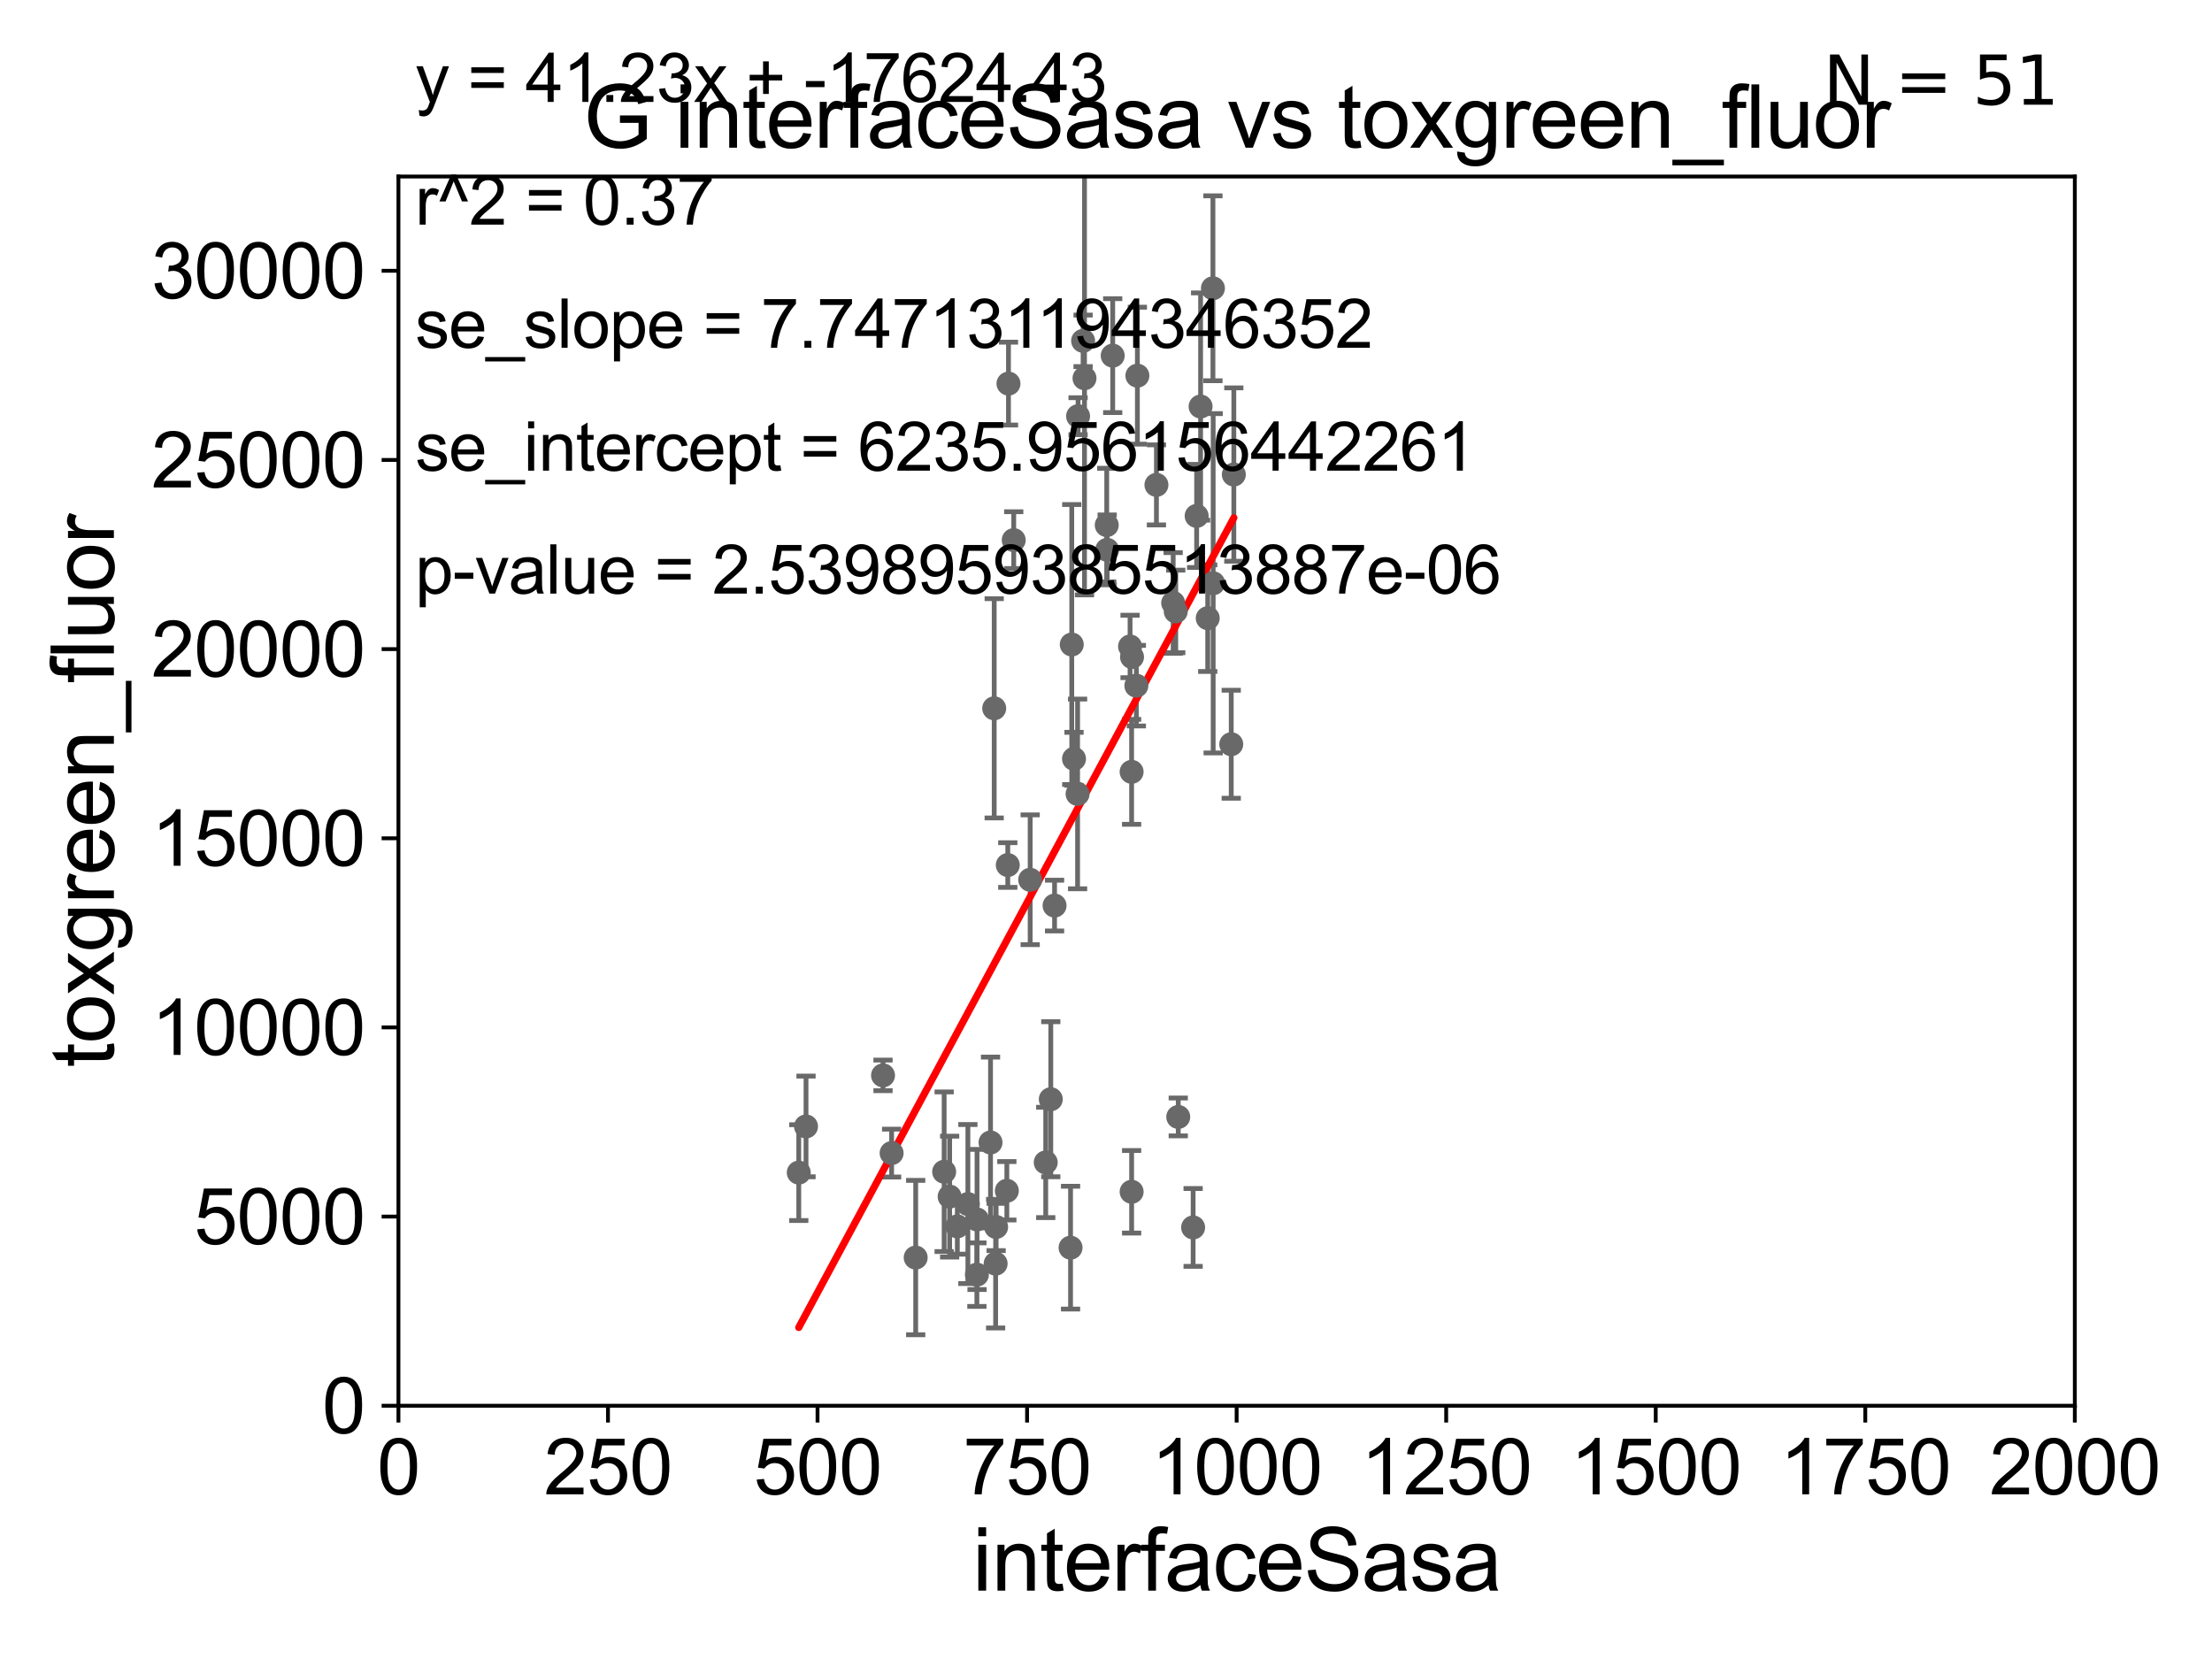 <?xml version="1.0" encoding="utf-8" standalone="no"?>
<!DOCTYPE svg PUBLIC "-//W3C//DTD SVG 1.1//EN"
  "http://www.w3.org/Graphics/SVG/1.1/DTD/svg11.dtd">
<svg xmlns:xlink="http://www.w3.org/1999/xlink" width="460.8pt" height="345.6pt" viewBox="0 0 460.8 345.6" xmlns="http://www.w3.org/2000/svg" version="1.1">
 <defs>
  <style type="text/css">*{stroke-linejoin: round; stroke-linecap: butt}</style>
 </defs>
 <g id="figure_1">
  <g id="patch_1">
   <path d="M 0 345.6 
L 460.8 345.6 
L 460.8 0 
L 0 0 
z
" style="fill: #ffffff"/>
  </g>
  <g id="axes_1">
   <g id="patch_2">
    <path d="M 83 292.84 
L 432.225 292.84 
L 432.225 36.775 
L 83 36.775 
z
" style="fill: #ffffff"/>
   </g>
   <g id="PathCollection_1">
    <defs>
     <path id="m497b48b3e2" d="M 0 1.118 
C 0.297 1.118 0.581 1 0.791 0.791 
C 1 0.581 1.118 0.297 1.118 0 
C 1.118 -0.297 1 -0.581 0.791 -0.791 
C 0.581 -1 0.297 -1.118 0 -1.118 
C -0.297 -1.118 -0.581 -1 -0.791 -0.791 
C -1 -0.581 -1.118 -0.297 -1.118 0 
C -1.118 0.297 -1 0.581 -0.791 0.791 
C -0.581 1 -0.297 1.118 0 1.118 
z
" style="stroke: #696969"/>
    </defs>
    <g clip-path="url(#p1e7e3986e7)">
     <use xlink:href="#m497b48b3e2" x="252.725" y="121.509" style="fill: #696969; stroke: #696969"/>
     <use xlink:href="#m497b48b3e2" x="235.735" y="160.788" style="fill: #696969; stroke: #696969"/>
     <use xlink:href="#m497b48b3e2" x="235.739" y="248.27" style="fill: #696969; stroke: #696969"/>
     <use xlink:href="#m497b48b3e2" x="245.451" y="232.681" style="fill: #696969; stroke: #696969"/>
     <use xlink:href="#m497b48b3e2" x="248.55" y="255.698" style="fill: #696969; stroke: #696969"/>
     <use xlink:href="#m497b48b3e2" x="166.398" y="244.277" style="fill: #696969; stroke: #696969"/>
     <use xlink:href="#m497b48b3e2" x="223.017" y="259.913" style="fill: #696969; stroke: #696969"/>
     <use xlink:href="#m497b48b3e2" x="209.744" y="248.062" style="fill: #696969; stroke: #696969"/>
     <use xlink:href="#m497b48b3e2" x="230.645" y="114.543" style="fill: #696969; stroke: #696969"/>
     <use xlink:href="#m497b48b3e2" x="207.41" y="263.244" style="fill: #696969; stroke: #696969"/>
     <use xlink:href="#m497b48b3e2" x="207.511" y="255.603" style="fill: #696969; stroke: #696969"/>
     <use xlink:href="#m497b48b3e2" x="210.085" y="79.913" style="fill: #696969; stroke: #696969"/>
     <use xlink:href="#m497b48b3e2" x="209.94" y="180.204" style="fill: #696969; stroke: #696969"/>
     <use xlink:href="#m497b48b3e2" x="244.393" y="125.604" style="fill: #696969; stroke: #696969"/>
     <use xlink:href="#m497b48b3e2" x="217.845" y="242.157" style="fill: #696969; stroke: #696969"/>
     <use xlink:href="#m497b48b3e2" x="203.504" y="265.53" style="fill: #696969; stroke: #696969"/>
     <use xlink:href="#m497b48b3e2" x="196.685" y="244.096" style="fill: #696969; stroke: #696969"/>
     <use xlink:href="#m497b48b3e2" x="206.346" y="238" style="fill: #696969; stroke: #696969"/>
     <use xlink:href="#m497b48b3e2" x="183.95" y="224.022" style="fill: #696969; stroke: #696969"/>
     <use xlink:href="#m497b48b3e2" x="203.535" y="254.037" style="fill: #696969; stroke: #696969"/>
     <use xlink:href="#m497b48b3e2" x="185.74" y="240.209" style="fill: #696969; stroke: #696969"/>
     <use xlink:href="#m497b48b3e2" x="197.827" y="249.277" style="fill: #696969; stroke: #696969"/>
     <use xlink:href="#m497b48b3e2" x="201.628" y="250.824" style="fill: #696969; stroke: #696969"/>
     <use xlink:href="#m497b48b3e2" x="199.43" y="255.473" style="fill: #696969; stroke: #696969"/>
     <use xlink:href="#m497b48b3e2" x="190.755" y="261.975" style="fill: #696969; stroke: #696969"/>
     <use xlink:href="#m497b48b3e2" x="207.111" y="147.554" style="fill: #696969; stroke: #696969"/>
     <use xlink:href="#m497b48b3e2" x="218.899" y="228.989" style="fill: #696969; stroke: #696969"/>
     <use xlink:href="#m497b48b3e2" x="257.029" y="98.854" style="fill: #696969; stroke: #696969"/>
     <use xlink:href="#m497b48b3e2" x="252.676" y="60.054" style="fill: #696969; stroke: #696969"/>
     <use xlink:href="#m497b48b3e2" x="249.283" y="107.477" style="fill: #696969; stroke: #696969"/>
     <use xlink:href="#m497b48b3e2" x="256.49" y="155.039" style="fill: #696969; stroke: #696969"/>
     <use xlink:href="#m497b48b3e2" x="235.411" y="134.669" style="fill: #696969; stroke: #696969"/>
     <use xlink:href="#m497b48b3e2" x="214.605" y="183.272" style="fill: #696969; stroke: #696969"/>
     <use xlink:href="#m497b48b3e2" x="240.907" y="101.009" style="fill: #696969; stroke: #696969"/>
     <use xlink:href="#m497b48b3e2" x="223.268" y="134.265" style="fill: #696969; stroke: #696969"/>
     <use xlink:href="#m497b48b3e2" x="219.685" y="188.648" style="fill: #696969; stroke: #696969"/>
     <use xlink:href="#m497b48b3e2" x="250.106" y="84.686" style="fill: #696969; stroke: #696969"/>
     <use xlink:href="#m497b48b3e2" x="236.724" y="142.84" style="fill: #696969; stroke: #696969"/>
     <use xlink:href="#m497b48b3e2" x="230.555" y="109.389" style="fill: #696969; stroke: #696969"/>
     <use xlink:href="#m497b48b3e2" x="235.821" y="136.865" style="fill: #696969; stroke: #696969"/>
     <use xlink:href="#m497b48b3e2" x="225.63" y="71.003" style="fill: #696969; stroke: #696969"/>
     <use xlink:href="#m497b48b3e2" x="244.929" y="127.368" style="fill: #696969; stroke: #696969"/>
     <use xlink:href="#m497b48b3e2" x="251.592" y="128.779" style="fill: #696969; stroke: #696969"/>
     <use xlink:href="#m497b48b3e2" x="211.178" y="112.516" style="fill: #696969; stroke: #696969"/>
     <use xlink:href="#m497b48b3e2" x="231.796" y="74.086" style="fill: #696969; stroke: #696969"/>
     <use xlink:href="#m497b48b3e2" x="225.922" y="78.794" style="fill: #696969; stroke: #696969"/>
     <use xlink:href="#m497b48b3e2" x="224.583" y="86.698" style="fill: #696969; stroke: #696969"/>
     <use xlink:href="#m497b48b3e2" x="224.48" y="165.387" style="fill: #696969; stroke: #696969"/>
     <use xlink:href="#m497b48b3e2" x="223.738" y="158.076" style="fill: #696969; stroke: #696969"/>
     <use xlink:href="#m497b48b3e2" x="236.938" y="78.259" style="fill: #696969; stroke: #696969"/>
     <use xlink:href="#m497b48b3e2" x="167.909" y="234.659" style="fill: #696969; stroke: #696969"/>
    </g>
   </g>
   <g id="matplotlib.axis_1">
    <g id="xtick_1">
     <g id="line2d_1">
      <defs>
       <path id="m1361638fb4" d="M 0 0 
L 0 3.5 
" style="stroke: #000000; stroke-width: 0.8"/>
      </defs>
      <g>
       <use xlink:href="#m1361638fb4" x="83" y="292.84" style="stroke: #000000; stroke-width: 0.8"/>
      </g>
     </g>
     <g id="text_1">
      <!-- 0 -->
      <g transform="translate(78.551 311.293)scale(0.16 -0.16)">
       <defs>
        <path id="ArialMT-30" d="M 266 2259 
Q 266 3072 433 3567 
Q 600 4063 929 4331 
Q 1259 4600 1759 4600 
Q 2128 4600 2406 4451 
Q 2684 4303 2865 4023 
Q 3047 3744 3150 3342 
Q 3253 2941 3253 2259 
Q 3253 1453 3087 958 
Q 2922 463 2592 192 
Q 2263 -78 1759 -78 
Q 1097 -78 719 397 
Q 266 969 266 2259 
z
M 844 2259 
Q 844 1131 1108 757 
Q 1372 384 1759 384 
Q 2147 384 2411 759 
Q 2675 1134 2675 2259 
Q 2675 3391 2411 3762 
Q 2147 4134 1753 4134 
Q 1366 4134 1134 3806 
Q 844 3388 844 2259 
z
" transform="scale(0.016)"/>
       </defs>
       <use xlink:href="#ArialMT-30"/>
      </g>
     </g>
    </g>
    <g id="xtick_2">
     <g id="line2d_2">
      <g>
       <use xlink:href="#m1361638fb4" x="126.653" y="292.84" style="stroke: #000000; stroke-width: 0.8"/>
      </g>
     </g>
     <g id="text_2">
      <!-- 250 -->
      <g transform="translate(113.307 311.293)scale(0.16 -0.16)">
       <defs>
        <path id="ArialMT-32" d="M 3222 541 
L 3222 0 
L 194 0 
Q 188 203 259 391 
Q 375 700 629 1000 
Q 884 1300 1366 1694 
Q 2113 2306 2375 2664 
Q 2638 3022 2638 3341 
Q 2638 3675 2398 3904 
Q 2159 4134 1775 4134 
Q 1369 4134 1125 3890 
Q 881 3647 878 3216 
L 300 3275 
Q 359 3922 746 4261 
Q 1134 4600 1788 4600 
Q 2447 4600 2831 4234 
Q 3216 3869 3216 3328 
Q 3216 3053 3103 2787 
Q 2991 2522 2730 2228 
Q 2469 1934 1863 1422 
Q 1356 997 1212 845 
Q 1069 694 975 541 
L 3222 541 
z
" transform="scale(0.016)"/>
        <path id="ArialMT-35" d="M 266 1200 
L 856 1250 
Q 922 819 1161 601 
Q 1400 384 1738 384 
Q 2144 384 2425 690 
Q 2706 997 2706 1503 
Q 2706 1984 2436 2262 
Q 2166 2541 1728 2541 
Q 1456 2541 1237 2417 
Q 1019 2294 894 2097 
L 366 2166 
L 809 4519 
L 3088 4519 
L 3088 3981 
L 1259 3981 
L 1013 2750 
Q 1425 3038 1878 3038 
Q 2478 3038 2890 2622 
Q 3303 2206 3303 1553 
Q 3303 931 2941 478 
Q 2500 -78 1738 -78 
Q 1113 -78 717 272 
Q 322 622 266 1200 
z
" transform="scale(0.016)"/>
       </defs>
       <use xlink:href="#ArialMT-32"/>
       <use xlink:href="#ArialMT-35" x="55.615"/>
       <use xlink:href="#ArialMT-30" x="111.23"/>
      </g>
     </g>
    </g>
    <g id="xtick_3">
     <g id="line2d_3">
      <g>
       <use xlink:href="#m1361638fb4" x="170.306" y="292.84" style="stroke: #000000; stroke-width: 0.8"/>
      </g>
     </g>
     <g id="text_3">
      <!-- 500 -->
      <g transform="translate(156.96 311.293)scale(0.16 -0.16)">
       <use xlink:href="#ArialMT-35"/>
       <use xlink:href="#ArialMT-30" x="55.615"/>
       <use xlink:href="#ArialMT-30" x="111.23"/>
      </g>
     </g>
    </g>
    <g id="xtick_4">
     <g id="line2d_4">
      <g>
       <use xlink:href="#m1361638fb4" x="213.959" y="292.84" style="stroke: #000000; stroke-width: 0.8"/>
      </g>
     </g>
     <g id="text_4">
      <!-- 750 -->
      <g transform="translate(200.613 311.293)scale(0.16 -0.16)">
       <defs>
        <path id="ArialMT-37" d="M 303 3981 
L 303 4522 
L 3269 4522 
L 3269 4084 
Q 2831 3619 2401 2847 
Q 1972 2075 1738 1259 
Q 1569 684 1522 0 
L 944 0 
Q 953 541 1156 1306 
Q 1359 2072 1739 2783 
Q 2119 3494 2547 3981 
L 303 3981 
z
" transform="scale(0.016)"/>
       </defs>
       <use xlink:href="#ArialMT-37"/>
       <use xlink:href="#ArialMT-35" x="55.615"/>
       <use xlink:href="#ArialMT-30" x="111.23"/>
      </g>
     </g>
    </g>
    <g id="xtick_5">
     <g id="line2d_5">
      <g>
       <use xlink:href="#m1361638fb4" x="257.613" y="292.84" style="stroke: #000000; stroke-width: 0.8"/>
      </g>
     </g>
     <g id="text_5">
      <!-- 1000 -->
      <g transform="translate(239.817 311.293)scale(0.16 -0.16)">
       <defs>
        <path id="ArialMT-31" d="M 2384 0 
L 1822 0 
L 1822 3584 
Q 1619 3391 1289 3197 
Q 959 3003 697 2906 
L 697 3450 
Q 1169 3672 1522 3987 
Q 1875 4303 2022 4600 
L 2384 4600 
L 2384 0 
z
" transform="scale(0.016)"/>
       </defs>
       <use xlink:href="#ArialMT-31"/>
       <use xlink:href="#ArialMT-30" x="55.615"/>
       <use xlink:href="#ArialMT-30" x="111.23"/>
       <use xlink:href="#ArialMT-30" x="166.846"/>
      </g>
     </g>
    </g>
    <g id="xtick_6">
     <g id="line2d_6">
      <g>
       <use xlink:href="#m1361638fb4" x="301.266" y="292.84" style="stroke: #000000; stroke-width: 0.8"/>
      </g>
     </g>
     <g id="text_6">
      <!-- 1250 -->
      <g transform="translate(283.471 311.293)scale(0.16 -0.16)">
       <use xlink:href="#ArialMT-31"/>
       <use xlink:href="#ArialMT-32" x="55.615"/>
       <use xlink:href="#ArialMT-35" x="111.23"/>
       <use xlink:href="#ArialMT-30" x="166.846"/>
      </g>
     </g>
    </g>
    <g id="xtick_7">
     <g id="line2d_7">
      <g>
       <use xlink:href="#m1361638fb4" x="344.919" y="292.84" style="stroke: #000000; stroke-width: 0.8"/>
      </g>
     </g>
     <g id="text_7">
      <!-- 1500 -->
      <g transform="translate(327.124 311.293)scale(0.16 -0.16)">
       <use xlink:href="#ArialMT-31"/>
       <use xlink:href="#ArialMT-35" x="55.615"/>
       <use xlink:href="#ArialMT-30" x="111.23"/>
       <use xlink:href="#ArialMT-30" x="166.846"/>
      </g>
     </g>
    </g>
    <g id="xtick_8">
     <g id="line2d_8">
      <g>
       <use xlink:href="#m1361638fb4" x="388.572" y="292.84" style="stroke: #000000; stroke-width: 0.8"/>
      </g>
     </g>
     <g id="text_8">
      <!-- 1750 -->
      <g transform="translate(370.777 311.293)scale(0.16 -0.16)">
       <use xlink:href="#ArialMT-31"/>
       <use xlink:href="#ArialMT-37" x="55.615"/>
       <use xlink:href="#ArialMT-35" x="111.23"/>
       <use xlink:href="#ArialMT-30" x="166.846"/>
      </g>
     </g>
    </g>
    <g id="xtick_9">
     <g id="line2d_9">
      <g>
       <use xlink:href="#m1361638fb4" x="432.225" y="292.84" style="stroke: #000000; stroke-width: 0.8"/>
      </g>
     </g>
     <g id="text_9">
      <!-- 2000 -->
      <g transform="translate(414.43 311.293)scale(0.16 -0.16)">
       <use xlink:href="#ArialMT-32"/>
       <use xlink:href="#ArialMT-30" x="55.615"/>
       <use xlink:href="#ArialMT-30" x="111.23"/>
       <use xlink:href="#ArialMT-30" x="166.846"/>
      </g>
     </g>
    </g>
    <g id="text_10">
     <!-- interfaceSasa -->
     <g transform="translate(202.583 331.357)scale(0.18 -0.18)">
      <defs>
       <path id="ArialMT-69" d="M 425 3934 
L 425 4581 
L 988 4581 
L 988 3934 
L 425 3934 
z
M 425 0 
L 425 3319 
L 988 3319 
L 988 0 
L 425 0 
z
" transform="scale(0.016)"/>
       <path id="ArialMT-6e" d="M 422 0 
L 422 3319 
L 928 3319 
L 928 2847 
Q 1294 3394 1984 3394 
Q 2284 3394 2536 3286 
Q 2788 3178 2913 3003 
Q 3038 2828 3088 2588 
Q 3119 2431 3119 2041 
L 3119 0 
L 2556 0 
L 2556 2019 
Q 2556 2363 2490 2533 
Q 2425 2703 2258 2804 
Q 2091 2906 1866 2906 
Q 1506 2906 1245 2678 
Q 984 2450 984 1813 
L 984 0 
L 422 0 
z
" transform="scale(0.016)"/>
       <path id="ArialMT-74" d="M 1650 503 
L 1731 6 
Q 1494 -44 1306 -44 
Q 1000 -44 831 53 
Q 663 150 594 308 
Q 525 466 525 972 
L 525 2881 
L 113 2881 
L 113 3319 
L 525 3319 
L 525 4141 
L 1084 4478 
L 1084 3319 
L 1650 3319 
L 1650 2881 
L 1084 2881 
L 1084 941 
Q 1084 700 1114 631 
Q 1144 563 1211 522 
Q 1278 481 1403 481 
Q 1497 481 1650 503 
z
" transform="scale(0.016)"/>
       <path id="ArialMT-65" d="M 2694 1069 
L 3275 997 
Q 3138 488 2766 206 
Q 2394 -75 1816 -75 
Q 1088 -75 661 373 
Q 234 822 234 1631 
Q 234 2469 665 2931 
Q 1097 3394 1784 3394 
Q 2450 3394 2872 2941 
Q 3294 2488 3294 1666 
Q 3294 1616 3291 1516 
L 816 1516 
Q 847 969 1125 678 
Q 1403 388 1819 388 
Q 2128 388 2347 550 
Q 2566 713 2694 1069 
z
M 847 1978 
L 2700 1978 
Q 2663 2397 2488 2606 
Q 2219 2931 1791 2931 
Q 1403 2931 1139 2672 
Q 875 2413 847 1978 
z
" transform="scale(0.016)"/>
       <path id="ArialMT-72" d="M 416 0 
L 416 3319 
L 922 3319 
L 922 2816 
Q 1116 3169 1280 3281 
Q 1444 3394 1641 3394 
Q 1925 3394 2219 3213 
L 2025 2691 
Q 1819 2813 1613 2813 
Q 1428 2813 1281 2702 
Q 1134 2591 1072 2394 
Q 978 2094 978 1738 
L 978 0 
L 416 0 
z
" transform="scale(0.016)"/>
       <path id="ArialMT-66" d="M 556 0 
L 556 2881 
L 59 2881 
L 59 3319 
L 556 3319 
L 556 3672 
Q 556 4006 616 4169 
Q 697 4388 901 4523 
Q 1106 4659 1475 4659 
Q 1713 4659 2000 4603 
L 1916 4113 
Q 1741 4144 1584 4144 
Q 1328 4144 1222 4034 
Q 1116 3925 1116 3625 
L 1116 3319 
L 1763 3319 
L 1763 2881 
L 1116 2881 
L 1116 0 
L 556 0 
z
" transform="scale(0.016)"/>
       <path id="ArialMT-61" d="M 2588 409 
Q 2275 144 1986 34 
Q 1697 -75 1366 -75 
Q 819 -75 525 192 
Q 231 459 231 875 
Q 231 1119 342 1320 
Q 453 1522 633 1644 
Q 813 1766 1038 1828 
Q 1203 1872 1538 1913 
Q 2219 1994 2541 2106 
Q 2544 2222 2544 2253 
Q 2544 2597 2384 2738 
Q 2169 2928 1744 2928 
Q 1347 2928 1158 2789 
Q 969 2650 878 2297 
L 328 2372 
Q 403 2725 575 2942 
Q 747 3159 1072 3276 
Q 1397 3394 1825 3394 
Q 2250 3394 2515 3294 
Q 2781 3194 2906 3042 
Q 3031 2891 3081 2659 
Q 3109 2516 3109 2141 
L 3109 1391 
Q 3109 606 3145 398 
Q 3181 191 3288 0 
L 2700 0 
Q 2613 175 2588 409 
z
M 2541 1666 
Q 2234 1541 1622 1453 
Q 1275 1403 1131 1340 
Q 988 1278 909 1158 
Q 831 1038 831 891 
Q 831 666 1001 516 
Q 1172 366 1500 366 
Q 1825 366 2078 508 
Q 2331 650 2450 897 
Q 2541 1088 2541 1459 
L 2541 1666 
z
" transform="scale(0.016)"/>
       <path id="ArialMT-63" d="M 2588 1216 
L 3141 1144 
Q 3050 572 2676 248 
Q 2303 -75 1759 -75 
Q 1078 -75 664 370 
Q 250 816 250 1647 
Q 250 2184 428 2587 
Q 606 2991 970 3192 
Q 1334 3394 1763 3394 
Q 2303 3394 2647 3120 
Q 2991 2847 3088 2344 
L 2541 2259 
Q 2463 2594 2264 2762 
Q 2066 2931 1784 2931 
Q 1359 2931 1093 2626 
Q 828 2322 828 1663 
Q 828 994 1084 691 
Q 1341 388 1753 388 
Q 2084 388 2306 591 
Q 2528 794 2588 1216 
z
" transform="scale(0.016)"/>
       <path id="ArialMT-53" d="M 288 1472 
L 859 1522 
Q 900 1178 1048 958 
Q 1197 738 1509 602 
Q 1822 466 2213 466 
Q 2559 466 2825 569 
Q 3091 672 3220 851 
Q 3350 1031 3350 1244 
Q 3350 1459 3225 1620 
Q 3100 1781 2813 1891 
Q 2628 1963 1997 2114 
Q 1366 2266 1113 2400 
Q 784 2572 623 2826 
Q 463 3081 463 3397 
Q 463 3744 659 4045 
Q 856 4347 1234 4503 
Q 1613 4659 2075 4659 
Q 2584 4659 2973 4495 
Q 3363 4331 3572 4012 
Q 3781 3694 3797 3291 
L 3216 3247 
Q 3169 3681 2898 3903 
Q 2628 4125 2100 4125 
Q 1550 4125 1298 3923 
Q 1047 3722 1047 3438 
Q 1047 3191 1225 3031 
Q 1400 2872 2139 2705 
Q 2878 2538 3153 2413 
Q 3553 2228 3743 1945 
Q 3934 1663 3934 1294 
Q 3934 928 3725 604 
Q 3516 281 3123 101 
Q 2731 -78 2241 -78 
Q 1619 -78 1198 103 
Q 778 284 539 648 
Q 300 1013 288 1472 
z
" transform="scale(0.016)"/>
       <path id="ArialMT-73" d="M 197 991 
L 753 1078 
Q 800 744 1014 566 
Q 1228 388 1613 388 
Q 2000 388 2187 545 
Q 2375 703 2375 916 
Q 2375 1106 2209 1216 
Q 2094 1291 1634 1406 
Q 1016 1563 777 1677 
Q 538 1791 414 1992 
Q 291 2194 291 2438 
Q 291 2659 392 2848 
Q 494 3038 669 3163 
Q 800 3259 1026 3326 
Q 1253 3394 1513 3394 
Q 1903 3394 2198 3281 
Q 2494 3169 2634 2976 
Q 2775 2784 2828 2463 
L 2278 2388 
Q 2241 2644 2061 2787 
Q 1881 2931 1553 2931 
Q 1166 2931 1000 2803 
Q 834 2675 834 2503 
Q 834 2394 903 2306 
Q 972 2216 1119 2156 
Q 1203 2125 1616 2013 
Q 2213 1853 2448 1751 
Q 2684 1650 2818 1456 
Q 2953 1263 2953 975 
Q 2953 694 2789 445 
Q 2625 197 2315 61 
Q 2006 -75 1616 -75 
Q 969 -75 630 194 
Q 291 463 197 991 
z
" transform="scale(0.016)"/>
      </defs>
      <use xlink:href="#ArialMT-69"/>
      <use xlink:href="#ArialMT-6e" x="22.217"/>
      <use xlink:href="#ArialMT-74" x="77.832"/>
      <use xlink:href="#ArialMT-65" x="105.615"/>
      <use xlink:href="#ArialMT-72" x="161.23"/>
      <use xlink:href="#ArialMT-66" x="194.531"/>
      <use xlink:href="#ArialMT-61" x="222.314"/>
      <use xlink:href="#ArialMT-63" x="277.93"/>
      <use xlink:href="#ArialMT-65" x="327.93"/>
      <use xlink:href="#ArialMT-53" x="383.545"/>
      <use xlink:href="#ArialMT-61" x="450.244"/>
      <use xlink:href="#ArialMT-73" x="505.859"/>
      <use xlink:href="#ArialMT-61" x="555.859"/>
     </g>
    </g>
   </g>
   <g id="matplotlib.axis_2">
    <g id="ytick_1">
     <g id="line2d_10">
      <defs>
       <path id="me6d9e731b0" d="M 0 0 
L -3.5 0 
" style="stroke: #000000; stroke-width: 0.8"/>
      </defs>
      <g>
       <use xlink:href="#me6d9e731b0" x="83" y="292.84" style="stroke: #000000; stroke-width: 0.8"/>
      </g>
     </g>
     <g id="text_11">
      <!-- 0 -->
      <g transform="translate(67.103 298.566)scale(0.16 -0.16)">
       <use xlink:href="#ArialMT-30"/>
      </g>
     </g>
    </g>
    <g id="ytick_2">
     <g id="line2d_11">
      <g>
       <use xlink:href="#me6d9e731b0" x="83" y="253.435" style="stroke: #000000; stroke-width: 0.8"/>
      </g>
     </g>
     <g id="text_12">
      <!-- 5000 -->
      <g transform="translate(40.41 259.162)scale(0.16 -0.16)">
       <use xlink:href="#ArialMT-35"/>
       <use xlink:href="#ArialMT-30" x="55.615"/>
       <use xlink:href="#ArialMT-30" x="111.23"/>
       <use xlink:href="#ArialMT-30" x="166.846"/>
      </g>
     </g>
    </g>
    <g id="ytick_3">
     <g id="line2d_12">
      <g>
       <use xlink:href="#me6d9e731b0" x="83" y="214.031" style="stroke: #000000; stroke-width: 0.8"/>
      </g>
     </g>
     <g id="text_13">
      <!-- 10000 -->
      <g transform="translate(31.512 219.757)scale(0.16 -0.16)">
       <use xlink:href="#ArialMT-31"/>
       <use xlink:href="#ArialMT-30" x="55.615"/>
       <use xlink:href="#ArialMT-30" x="111.23"/>
       <use xlink:href="#ArialMT-30" x="166.846"/>
       <use xlink:href="#ArialMT-30" x="222.461"/>
      </g>
     </g>
    </g>
    <g id="ytick_4">
     <g id="line2d_13">
      <g>
       <use xlink:href="#me6d9e731b0" x="83" y="174.626" style="stroke: #000000; stroke-width: 0.8"/>
      </g>
     </g>
     <g id="text_14">
      <!-- 15000 -->
      <g transform="translate(31.512 180.352)scale(0.16 -0.16)">
       <use xlink:href="#ArialMT-31"/>
       <use xlink:href="#ArialMT-35" x="55.615"/>
       <use xlink:href="#ArialMT-30" x="111.23"/>
       <use xlink:href="#ArialMT-30" x="166.846"/>
       <use xlink:href="#ArialMT-30" x="222.461"/>
      </g>
     </g>
    </g>
    <g id="ytick_5">
     <g id="line2d_14">
      <g>
       <use xlink:href="#me6d9e731b0" x="83" y="135.221" style="stroke: #000000; stroke-width: 0.8"/>
      </g>
     </g>
     <g id="text_15">
      <!-- 20000 -->
      <g transform="translate(31.512 140.948)scale(0.16 -0.16)">
       <use xlink:href="#ArialMT-32"/>
       <use xlink:href="#ArialMT-30" x="55.615"/>
       <use xlink:href="#ArialMT-30" x="111.23"/>
       <use xlink:href="#ArialMT-30" x="166.846"/>
       <use xlink:href="#ArialMT-30" x="222.461"/>
      </g>
     </g>
    </g>
    <g id="ytick_6">
     <g id="line2d_15">
      <g>
       <use xlink:href="#me6d9e731b0" x="83" y="95.817" style="stroke: #000000; stroke-width: 0.8"/>
      </g>
     </g>
     <g id="text_16">
      <!-- 25000 -->
      <g transform="translate(31.512 101.543)scale(0.16 -0.16)">
       <use xlink:href="#ArialMT-32"/>
       <use xlink:href="#ArialMT-35" x="55.615"/>
       <use xlink:href="#ArialMT-30" x="111.23"/>
       <use xlink:href="#ArialMT-30" x="166.846"/>
       <use xlink:href="#ArialMT-30" x="222.461"/>
      </g>
     </g>
    </g>
    <g id="ytick_7">
     <g id="line2d_16">
      <g>
       <use xlink:href="#me6d9e731b0" x="83" y="56.412" style="stroke: #000000; stroke-width: 0.8"/>
      </g>
     </g>
     <g id="text_17">
      <!-- 30000 -->
      <g transform="translate(31.512 62.138)scale(0.16 -0.16)">
       <defs>
        <path id="ArialMT-33" d="M 269 1209 
L 831 1284 
Q 928 806 1161 595 
Q 1394 384 1728 384 
Q 2125 384 2398 659 
Q 2672 934 2672 1341 
Q 2672 1728 2419 1979 
Q 2166 2231 1775 2231 
Q 1616 2231 1378 2169 
L 1441 2663 
Q 1497 2656 1531 2656 
Q 1891 2656 2178 2843 
Q 2466 3031 2466 3422 
Q 2466 3731 2256 3934 
Q 2047 4138 1716 4138 
Q 1388 4138 1169 3931 
Q 950 3725 888 3313 
L 325 3413 
Q 428 3978 793 4289 
Q 1159 4600 1703 4600 
Q 2078 4600 2393 4439 
Q 2709 4278 2876 4000 
Q 3044 3722 3044 3409 
Q 3044 3113 2884 2869 
Q 2725 2625 2413 2481 
Q 2819 2388 3044 2092 
Q 3269 1797 3269 1353 
Q 3269 753 2831 336 
Q 2394 -81 1725 -81 
Q 1122 -81 723 278 
Q 325 638 269 1209 
z
" transform="scale(0.016)"/>
       </defs>
       <use xlink:href="#ArialMT-33"/>
       <use xlink:href="#ArialMT-30" x="55.615"/>
       <use xlink:href="#ArialMT-30" x="111.23"/>
       <use xlink:href="#ArialMT-30" x="166.846"/>
       <use xlink:href="#ArialMT-30" x="222.461"/>
      </g>
     </g>
    </g>
    <g id="text_18">
     <!-- toxgreen_fluor -->
     <g transform="translate(23.724 222.34)rotate(-90)scale(0.18 -0.18)">
      <defs>
       <path id="ArialMT-6f" d="M 213 1659 
Q 213 2581 725 3025 
Q 1153 3394 1769 3394 
Q 2453 3394 2887 2945 
Q 3322 2497 3322 1706 
Q 3322 1066 3130 698 
Q 2938 331 2570 128 
Q 2203 -75 1769 -75 
Q 1072 -75 642 372 
Q 213 819 213 1659 
z
M 791 1659 
Q 791 1022 1069 705 
Q 1347 388 1769 388 
Q 2188 388 2466 706 
Q 2744 1025 2744 1678 
Q 2744 2294 2464 2611 
Q 2184 2928 1769 2928 
Q 1347 2928 1069 2612 
Q 791 2297 791 1659 
z
" transform="scale(0.016)"/>
       <path id="ArialMT-78" d="M 47 0 
L 1259 1725 
L 138 3319 
L 841 3319 
L 1350 2541 
Q 1494 2319 1581 2169 
Q 1719 2375 1834 2534 
L 2394 3319 
L 3066 3319 
L 1919 1756 
L 3153 0 
L 2463 0 
L 1781 1031 
L 1600 1309 
L 728 0 
L 47 0 
z
" transform="scale(0.016)"/>
       <path id="ArialMT-67" d="M 319 -275 
L 866 -356 
Q 900 -609 1056 -725 
Q 1266 -881 1628 -881 
Q 2019 -881 2231 -725 
Q 2444 -569 2519 -288 
Q 2563 -116 2559 434 
Q 2191 0 1641 0 
Q 956 0 581 494 
Q 206 988 206 1678 
Q 206 2153 378 2554 
Q 550 2956 876 3175 
Q 1203 3394 1644 3394 
Q 2231 3394 2613 2919 
L 2613 3319 
L 3131 3319 
L 3131 450 
Q 3131 -325 2973 -648 
Q 2816 -972 2473 -1159 
Q 2131 -1347 1631 -1347 
Q 1038 -1347 672 -1080 
Q 306 -813 319 -275 
z
M 784 1719 
Q 784 1066 1043 766 
Q 1303 466 1694 466 
Q 2081 466 2343 764 
Q 2606 1063 2606 1700 
Q 2606 2309 2336 2618 
Q 2066 2928 1684 2928 
Q 1309 2928 1046 2623 
Q 784 2319 784 1719 
z
" transform="scale(0.016)"/>
       <path id="ArialMT-5f" d="M -97 -1272 
L -97 -866 
L 3631 -866 
L 3631 -1272 
L -97 -1272 
z
" transform="scale(0.016)"/>
       <path id="ArialMT-6c" d="M 409 0 
L 409 4581 
L 972 4581 
L 972 0 
L 409 0 
z
" transform="scale(0.016)"/>
       <path id="ArialMT-75" d="M 2597 0 
L 2597 488 
Q 2209 -75 1544 -75 
Q 1250 -75 995 37 
Q 741 150 617 320 
Q 494 491 444 738 
Q 409 903 409 1263 
L 409 3319 
L 972 3319 
L 972 1478 
Q 972 1038 1006 884 
Q 1059 663 1231 536 
Q 1403 409 1656 409 
Q 1909 409 2131 539 
Q 2353 669 2445 892 
Q 2538 1116 2538 1541 
L 2538 3319 
L 3100 3319 
L 3100 0 
L 2597 0 
z
" transform="scale(0.016)"/>
      </defs>
      <use xlink:href="#ArialMT-74"/>
      <use xlink:href="#ArialMT-6f" x="27.783"/>
      <use xlink:href="#ArialMT-78" x="83.398"/>
      <use xlink:href="#ArialMT-67" x="133.398"/>
      <use xlink:href="#ArialMT-72" x="189.014"/>
      <use xlink:href="#ArialMT-65" x="222.314"/>
      <use xlink:href="#ArialMT-65" x="277.93"/>
      <use xlink:href="#ArialMT-6e" x="333.545"/>
      <use xlink:href="#ArialMT-5f" x="389.16"/>
      <use xlink:href="#ArialMT-66" x="444.775"/>
      <use xlink:href="#ArialMT-6c" x="472.559"/>
      <use xlink:href="#ArialMT-75" x="494.775"/>
      <use xlink:href="#ArialMT-6f" x="550.391"/>
      <use xlink:href="#ArialMT-72" x="606.006"/>
     </g>
    </g>
   </g>
   <g id="LineCollection_1">
    <path d="M 252.725 156.853 
L 252.725 86.165 
" clip-path="url(#p1e7e3986e7)" style="fill: none; stroke: #696969"/>
    <path d="M 235.735 171.716 
L 235.735 149.86 
" clip-path="url(#p1e7e3986e7)" style="fill: none; stroke: #696969"/>
    <path d="M 235.739 256.868 
L 235.739 239.671 
" clip-path="url(#p1e7e3986e7)" style="fill: none; stroke: #696969"/>
    <path d="M 245.451 236.627 
L 245.451 228.734 
" clip-path="url(#p1e7e3986e7)" style="fill: none; stroke: #696969"/>
    <path d="M 248.55 263.806 
L 248.55 247.59 
" clip-path="url(#p1e7e3986e7)" style="fill: none; stroke: #696969"/>
    <path d="M 166.398 254.255 
L 166.398 234.299 
" clip-path="url(#p1e7e3986e7)" style="fill: none; stroke: #696969"/>
    <path d="M 223.017 272.705 
L 223.017 247.12 
" clip-path="url(#p1e7e3986e7)" style="fill: none; stroke: #696969"/>
    <path d="M 209.744 254.149 
L 209.744 241.976 
" clip-path="url(#p1e7e3986e7)" style="fill: none; stroke: #696969"/>
    <path d="M 230.645 121.822 
L 230.645 107.264 
" clip-path="url(#p1e7e3986e7)" style="fill: none; stroke: #696969"/>
    <path d="M 207.41 276.639 
L 207.41 249.848 
" clip-path="url(#p1e7e3986e7)" style="fill: none; stroke: #696969"/>
    <path d="M 207.511 260.527 
L 207.511 250.679 
" clip-path="url(#p1e7e3986e7)" style="fill: none; stroke: #696969"/>
    <path d="M 210.085 88.543 
L 210.085 71.283 
" clip-path="url(#p1e7e3986e7)" style="fill: none; stroke: #696969"/>
    <path d="M 209.94 184.856 
L 209.94 175.551 
" clip-path="url(#p1e7e3986e7)" style="fill: none; stroke: #696969"/>
    <path d="M 244.393 136.09 
L 244.393 115.117 
" clip-path="url(#p1e7e3986e7)" style="fill: none; stroke: #696969"/>
    <path d="M 217.845 253.647 
L 217.845 230.666 
" clip-path="url(#p1e7e3986e7)" style="fill: none; stroke: #696969"/>
    <path d="M 203.504 272.148 
L 203.504 258.911 
" clip-path="url(#p1e7e3986e7)" style="fill: none; stroke: #696969"/>
    <path d="M 196.685 260.72 
L 196.685 227.471 
" clip-path="url(#p1e7e3986e7)" style="fill: none; stroke: #696969"/>
    <path d="M 206.346 255.789 
L 206.346 220.212 
" clip-path="url(#p1e7e3986e7)" style="fill: none; stroke: #696969"/>
    <path d="M 183.95 227.21 
L 183.95 220.833 
" clip-path="url(#p1e7e3986e7)" style="fill: none; stroke: #696969"/>
    <path d="M 203.535 268.638 
L 203.535 239.436 
" clip-path="url(#p1e7e3986e7)" style="fill: none; stroke: #696969"/>
    <path d="M 185.74 245.196 
L 185.74 235.223 
" clip-path="url(#p1e7e3986e7)" style="fill: none; stroke: #696969"/>
    <path d="M 197.827 261.868 
L 197.827 236.686 
" clip-path="url(#p1e7e3986e7)" style="fill: none; stroke: #696969"/>
    <path d="M 201.628 267.388 
L 201.628 234.26 
" clip-path="url(#p1e7e3986e7)" style="fill: none; stroke: #696969"/>
    <path d="M 199.43 261.269 
L 199.43 249.676 
" clip-path="url(#p1e7e3986e7)" style="fill: none; stroke: #696969"/>
    <path d="M 190.755 278.053 
L 190.755 245.896 
" clip-path="url(#p1e7e3986e7)" style="fill: none; stroke: #696969"/>
    <path d="M 207.111 170.389 
L 207.111 124.719 
" clip-path="url(#p1e7e3986e7)" style="fill: none; stroke: #696969"/>
    <path d="M 218.899 245.137 
L 218.899 212.84 
" clip-path="url(#p1e7e3986e7)" style="fill: none; stroke: #696969"/>
    <path d="M 257.029 116.912 
L 257.029 80.797 
" clip-path="url(#p1e7e3986e7)" style="fill: none; stroke: #696969"/>
    <path d="M 252.676 79.311 
L 252.676 40.796 
" clip-path="url(#p1e7e3986e7)" style="fill: none; stroke: #696969"/>
    <path d="M 249.283 118.22 
L 249.283 96.734 
" clip-path="url(#p1e7e3986e7)" style="fill: none; stroke: #696969"/>
    <path d="M 256.49 166.291 
L 256.49 143.787 
" clip-path="url(#p1e7e3986e7)" style="fill: none; stroke: #696969"/>
    <path d="M 235.411 141.174 
L 235.411 128.164 
" clip-path="url(#p1e7e3986e7)" style="fill: none; stroke: #696969"/>
    <path d="M 214.605 196.787 
L 214.605 169.756 
" clip-path="url(#p1e7e3986e7)" style="fill: none; stroke: #696969"/>
    <path d="M 240.907 109.352 
L 240.907 92.666 
" clip-path="url(#p1e7e3986e7)" style="fill: none; stroke: #696969"/>
    <path d="M 223.268 163.427 
L 223.268 105.104 
" clip-path="url(#p1e7e3986e7)" style="fill: none; stroke: #696969"/>
    <path d="M 219.685 193.934 
L 219.685 183.362 
" clip-path="url(#p1e7e3986e7)" style="fill: none; stroke: #696969"/>
    <path d="M 250.106 108.359 
L 250.106 61.014 
" clip-path="url(#p1e7e3986e7)" style="fill: none; stroke: #696969"/>
    <path d="M 236.724 151.238 
L 236.724 134.442 
" clip-path="url(#p1e7e3986e7)" style="fill: none; stroke: #696969"/>
    <path d="M 230.555 121.222 
L 230.555 97.555 
" clip-path="url(#p1e7e3986e7)" style="fill: none; stroke: #696969"/>
    <path d="M 235.821 137.403 
L 235.821 136.327 
" clip-path="url(#p1e7e3986e7)" style="fill: none; stroke: #696969"/>
    <path d="M 225.63 76.37 
L 225.63 65.636 
" clip-path="url(#p1e7e3986e7)" style="fill: none; stroke: #696969"/>
    <path d="M 244.929 135.966 
L 244.929 118.769 
" clip-path="url(#p1e7e3986e7)" style="fill: none; stroke: #696969"/>
    <path d="M 251.592 139.882 
L 251.592 117.676 
" clip-path="url(#p1e7e3986e7)" style="fill: none; stroke: #696969"/>
    <path d="M 211.178 118.43 
L 211.178 106.603 
" clip-path="url(#p1e7e3986e7)" style="fill: none; stroke: #696969"/>
    <path d="M 231.796 85.949 
L 231.796 62.223 
" clip-path="url(#p1e7e3986e7)" style="fill: none; stroke: #696969"/>
    <path d="M 225.922 123.929 
L 225.922 33.658 
" clip-path="url(#p1e7e3986e7)" style="fill: none; stroke: #696969"/>
    <path d="M 224.583 90.541 
L 224.583 82.854 
" clip-path="url(#p1e7e3986e7)" style="fill: none; stroke: #696969"/>
    <path d="M 224.48 185.147 
L 224.48 145.627 
" clip-path="url(#p1e7e3986e7)" style="fill: none; stroke: #696969"/>
    <path d="M 223.738 163.596 
L 223.738 152.555 
" clip-path="url(#p1e7e3986e7)" style="fill: none; stroke: #696969"/>
    <path d="M 236.938 92.522 
L 236.938 63.995 
" clip-path="url(#p1e7e3986e7)" style="fill: none; stroke: #696969"/>
    <path d="M 167.909 245.147 
L 167.909 224.171 
" clip-path="url(#p1e7e3986e7)" style="fill: none; stroke: #696969"/>
   </g>
   <g id="line2d_17">
    <defs>
     <path id="m23b64dda8b" d="M 2 0 
L -2 -0 
" style="stroke: #696969"/>
    </defs>
    <g clip-path="url(#p1e7e3986e7)">
     <use xlink:href="#m23b64dda8b" x="252.725" y="156.853" style="fill: #696969; stroke: #696969"/>
     <use xlink:href="#m23b64dda8b" x="235.735" y="171.716" style="fill: #696969; stroke: #696969"/>
     <use xlink:href="#m23b64dda8b" x="235.739" y="256.868" style="fill: #696969; stroke: #696969"/>
     <use xlink:href="#m23b64dda8b" x="245.451" y="236.627" style="fill: #696969; stroke: #696969"/>
     <use xlink:href="#m23b64dda8b" x="248.55" y="263.806" style="fill: #696969; stroke: #696969"/>
     <use xlink:href="#m23b64dda8b" x="166.398" y="254.255" style="fill: #696969; stroke: #696969"/>
     <use xlink:href="#m23b64dda8b" x="223.017" y="272.705" style="fill: #696969; stroke: #696969"/>
     <use xlink:href="#m23b64dda8b" x="209.744" y="254.149" style="fill: #696969; stroke: #696969"/>
     <use xlink:href="#m23b64dda8b" x="230.645" y="121.822" style="fill: #696969; stroke: #696969"/>
     <use xlink:href="#m23b64dda8b" x="207.41" y="276.639" style="fill: #696969; stroke: #696969"/>
     <use xlink:href="#m23b64dda8b" x="207.511" y="260.527" style="fill: #696969; stroke: #696969"/>
     <use xlink:href="#m23b64dda8b" x="210.085" y="88.543" style="fill: #696969; stroke: #696969"/>
     <use xlink:href="#m23b64dda8b" x="209.94" y="184.856" style="fill: #696969; stroke: #696969"/>
     <use xlink:href="#m23b64dda8b" x="244.393" y="136.09" style="fill: #696969; stroke: #696969"/>
     <use xlink:href="#m23b64dda8b" x="217.845" y="253.647" style="fill: #696969; stroke: #696969"/>
     <use xlink:href="#m23b64dda8b" x="203.504" y="272.148" style="fill: #696969; stroke: #696969"/>
     <use xlink:href="#m23b64dda8b" x="196.685" y="260.72" style="fill: #696969; stroke: #696969"/>
     <use xlink:href="#m23b64dda8b" x="206.346" y="255.789" style="fill: #696969; stroke: #696969"/>
     <use xlink:href="#m23b64dda8b" x="183.95" y="227.21" style="fill: #696969; stroke: #696969"/>
     <use xlink:href="#m23b64dda8b" x="203.535" y="268.638" style="fill: #696969; stroke: #696969"/>
     <use xlink:href="#m23b64dda8b" x="185.74" y="245.196" style="fill: #696969; stroke: #696969"/>
     <use xlink:href="#m23b64dda8b" x="197.827" y="261.868" style="fill: #696969; stroke: #696969"/>
     <use xlink:href="#m23b64dda8b" x="201.628" y="267.388" style="fill: #696969; stroke: #696969"/>
     <use xlink:href="#m23b64dda8b" x="199.43" y="261.269" style="fill: #696969; stroke: #696969"/>
     <use xlink:href="#m23b64dda8b" x="190.755" y="278.053" style="fill: #696969; stroke: #696969"/>
     <use xlink:href="#m23b64dda8b" x="207.111" y="170.389" style="fill: #696969; stroke: #696969"/>
     <use xlink:href="#m23b64dda8b" x="218.899" y="245.137" style="fill: #696969; stroke: #696969"/>
     <use xlink:href="#m23b64dda8b" x="257.029" y="116.912" style="fill: #696969; stroke: #696969"/>
     <use xlink:href="#m23b64dda8b" x="252.676" y="79.311" style="fill: #696969; stroke: #696969"/>
     <use xlink:href="#m23b64dda8b" x="249.283" y="118.22" style="fill: #696969; stroke: #696969"/>
     <use xlink:href="#m23b64dda8b" x="256.49" y="166.291" style="fill: #696969; stroke: #696969"/>
     <use xlink:href="#m23b64dda8b" x="235.411" y="141.174" style="fill: #696969; stroke: #696969"/>
     <use xlink:href="#m23b64dda8b" x="214.605" y="196.787" style="fill: #696969; stroke: #696969"/>
     <use xlink:href="#m23b64dda8b" x="240.907" y="109.352" style="fill: #696969; stroke: #696969"/>
     <use xlink:href="#m23b64dda8b" x="223.268" y="163.427" style="fill: #696969; stroke: #696969"/>
     <use xlink:href="#m23b64dda8b" x="219.685" y="193.934" style="fill: #696969; stroke: #696969"/>
     <use xlink:href="#m23b64dda8b" x="250.106" y="108.359" style="fill: #696969; stroke: #696969"/>
     <use xlink:href="#m23b64dda8b" x="236.724" y="151.238" style="fill: #696969; stroke: #696969"/>
     <use xlink:href="#m23b64dda8b" x="230.555" y="121.222" style="fill: #696969; stroke: #696969"/>
     <use xlink:href="#m23b64dda8b" x="235.821" y="137.403" style="fill: #696969; stroke: #696969"/>
     <use xlink:href="#m23b64dda8b" x="225.63" y="76.37" style="fill: #696969; stroke: #696969"/>
     <use xlink:href="#m23b64dda8b" x="244.929" y="135.966" style="fill: #696969; stroke: #696969"/>
     <use xlink:href="#m23b64dda8b" x="251.592" y="139.882" style="fill: #696969; stroke: #696969"/>
     <use xlink:href="#m23b64dda8b" x="211.178" y="118.43" style="fill: #696969; stroke: #696969"/>
     <use xlink:href="#m23b64dda8b" x="231.796" y="85.949" style="fill: #696969; stroke: #696969"/>
     <use xlink:href="#m23b64dda8b" x="225.922" y="123.929" style="fill: #696969; stroke: #696969"/>
     <use xlink:href="#m23b64dda8b" x="224.583" y="90.541" style="fill: #696969; stroke: #696969"/>
     <use xlink:href="#m23b64dda8b" x="224.48" y="185.147" style="fill: #696969; stroke: #696969"/>
     <use xlink:href="#m23b64dda8b" x="223.738" y="163.596" style="fill: #696969; stroke: #696969"/>
     <use xlink:href="#m23b64dda8b" x="236.938" y="92.522" style="fill: #696969; stroke: #696969"/>
     <use xlink:href="#m23b64dda8b" x="167.909" y="245.147" style="fill: #696969; stroke: #696969"/>
    </g>
   </g>
   <g id="line2d_18">
    <g clip-path="url(#p1e7e3986e7)">
     <use xlink:href="#m23b64dda8b" x="252.725" y="86.165" style="fill: #696969; stroke: #696969"/>
     <use xlink:href="#m23b64dda8b" x="235.735" y="149.86" style="fill: #696969; stroke: #696969"/>
     <use xlink:href="#m23b64dda8b" x="235.739" y="239.671" style="fill: #696969; stroke: #696969"/>
     <use xlink:href="#m23b64dda8b" x="245.451" y="228.734" style="fill: #696969; stroke: #696969"/>
     <use xlink:href="#m23b64dda8b" x="248.55" y="247.59" style="fill: #696969; stroke: #696969"/>
     <use xlink:href="#m23b64dda8b" x="166.398" y="234.299" style="fill: #696969; stroke: #696969"/>
     <use xlink:href="#m23b64dda8b" x="223.017" y="247.12" style="fill: #696969; stroke: #696969"/>
     <use xlink:href="#m23b64dda8b" x="209.744" y="241.976" style="fill: #696969; stroke: #696969"/>
     <use xlink:href="#m23b64dda8b" x="230.645" y="107.264" style="fill: #696969; stroke: #696969"/>
     <use xlink:href="#m23b64dda8b" x="207.41" y="249.848" style="fill: #696969; stroke: #696969"/>
     <use xlink:href="#m23b64dda8b" x="207.511" y="250.679" style="fill: #696969; stroke: #696969"/>
     <use xlink:href="#m23b64dda8b" x="210.085" y="71.283" style="fill: #696969; stroke: #696969"/>
     <use xlink:href="#m23b64dda8b" x="209.94" y="175.551" style="fill: #696969; stroke: #696969"/>
     <use xlink:href="#m23b64dda8b" x="244.393" y="115.117" style="fill: #696969; stroke: #696969"/>
     <use xlink:href="#m23b64dda8b" x="217.845" y="230.666" style="fill: #696969; stroke: #696969"/>
     <use xlink:href="#m23b64dda8b" x="203.504" y="258.911" style="fill: #696969; stroke: #696969"/>
     <use xlink:href="#m23b64dda8b" x="196.685" y="227.471" style="fill: #696969; stroke: #696969"/>
     <use xlink:href="#m23b64dda8b" x="206.346" y="220.212" style="fill: #696969; stroke: #696969"/>
     <use xlink:href="#m23b64dda8b" x="183.95" y="220.833" style="fill: #696969; stroke: #696969"/>
     <use xlink:href="#m23b64dda8b" x="203.535" y="239.436" style="fill: #696969; stroke: #696969"/>
     <use xlink:href="#m23b64dda8b" x="185.74" y="235.223" style="fill: #696969; stroke: #696969"/>
     <use xlink:href="#m23b64dda8b" x="197.827" y="236.686" style="fill: #696969; stroke: #696969"/>
     <use xlink:href="#m23b64dda8b" x="201.628" y="234.26" style="fill: #696969; stroke: #696969"/>
     <use xlink:href="#m23b64dda8b" x="199.43" y="249.676" style="fill: #696969; stroke: #696969"/>
     <use xlink:href="#m23b64dda8b" x="190.755" y="245.896" style="fill: #696969; stroke: #696969"/>
     <use xlink:href="#m23b64dda8b" x="207.111" y="124.719" style="fill: #696969; stroke: #696969"/>
     <use xlink:href="#m23b64dda8b" x="218.899" y="212.84" style="fill: #696969; stroke: #696969"/>
     <use xlink:href="#m23b64dda8b" x="257.029" y="80.797" style="fill: #696969; stroke: #696969"/>
     <use xlink:href="#m23b64dda8b" x="252.676" y="40.796" style="fill: #696969; stroke: #696969"/>
     <use xlink:href="#m23b64dda8b" x="249.283" y="96.734" style="fill: #696969; stroke: #696969"/>
     <use xlink:href="#m23b64dda8b" x="256.49" y="143.787" style="fill: #696969; stroke: #696969"/>
     <use xlink:href="#m23b64dda8b" x="235.411" y="128.164" style="fill: #696969; stroke: #696969"/>
     <use xlink:href="#m23b64dda8b" x="214.605" y="169.756" style="fill: #696969; stroke: #696969"/>
     <use xlink:href="#m23b64dda8b" x="240.907" y="92.666" style="fill: #696969; stroke: #696969"/>
     <use xlink:href="#m23b64dda8b" x="223.268" y="105.104" style="fill: #696969; stroke: #696969"/>
     <use xlink:href="#m23b64dda8b" x="219.685" y="183.362" style="fill: #696969; stroke: #696969"/>
     <use xlink:href="#m23b64dda8b" x="250.106" y="61.014" style="fill: #696969; stroke: #696969"/>
     <use xlink:href="#m23b64dda8b" x="236.724" y="134.442" style="fill: #696969; stroke: #696969"/>
     <use xlink:href="#m23b64dda8b" x="230.555" y="97.555" style="fill: #696969; stroke: #696969"/>
     <use xlink:href="#m23b64dda8b" x="235.821" y="136.327" style="fill: #696969; stroke: #696969"/>
     <use xlink:href="#m23b64dda8b" x="225.63" y="65.636" style="fill: #696969; stroke: #696969"/>
     <use xlink:href="#m23b64dda8b" x="244.929" y="118.769" style="fill: #696969; stroke: #696969"/>
     <use xlink:href="#m23b64dda8b" x="251.592" y="117.676" style="fill: #696969; stroke: #696969"/>
     <use xlink:href="#m23b64dda8b" x="211.178" y="106.603" style="fill: #696969; stroke: #696969"/>
     <use xlink:href="#m23b64dda8b" x="231.796" y="62.223" style="fill: #696969; stroke: #696969"/>
     <use xlink:href="#m23b64dda8b" x="225.922" y="33.658" style="fill: #696969; stroke: #696969"/>
     <use xlink:href="#m23b64dda8b" x="224.583" y="82.854" style="fill: #696969; stroke: #696969"/>
     <use xlink:href="#m23b64dda8b" x="224.48" y="145.627" style="fill: #696969; stroke: #696969"/>
     <use xlink:href="#m23b64dda8b" x="223.738" y="152.555" style="fill: #696969; stroke: #696969"/>
     <use xlink:href="#m23b64dda8b" x="236.938" y="63.995" style="fill: #696969; stroke: #696969"/>
     <use xlink:href="#m23b64dda8b" x="167.909" y="224.171" style="fill: #696969; stroke: #696969"/>
    </g>
   </g>
   <g id="line2d_19">
    <path d="M 252.725 115.886 
L 235.735 147.503 
L 235.739 147.496 
L 245.451 129.423 
L 248.55 123.655 
L 166.398 276.536 
L 223.017 171.172 
L 209.744 195.871 
L 230.645 156.975 
L 207.41 200.216 
L 207.511 200.027 
L 210.085 195.238 
L 209.94 195.507 
L 244.393 131.392 
L 217.845 180.797 
L 203.504 207.485 
L 196.685 220.174 
L 206.346 202.195 
L 183.95 243.872 
L 203.535 207.426 
L 185.74 240.542 
L 197.827 218.049 
L 201.628 210.975 
L 199.43 215.066 
L 190.755 231.209 
L 207.111 200.771 
L 218.899 178.834 
L 257.029 107.876 
L 252.676 115.977 
L 249.283 122.29 
L 256.49 108.88 
L 235.411 148.107 
L 214.605 186.825 
L 240.907 137.878 
L 223.268 170.704 
L 219.685 177.372 
L 250.106 120.76 
L 236.724 145.664 
L 230.555 157.144 
L 235.821 147.344 
L 225.63 166.308 
L 244.929 130.395 
L 251.592 117.995 
L 211.178 193.203 
L 231.796 154.834 
L 225.922 165.765 
L 224.583 168.257 
L 224.48 168.449 
L 223.738 169.83 
L 236.938 145.264 
L 167.909 273.725 
" clip-path="url(#p1e7e3986e7)" style="fill: none; stroke: #ff0000; stroke-width: 1.5; stroke-linecap: square"/>
   </g>
   <g id="line2d_20">
    <defs>
     <path id="mdb4130dc7b" d="M 0 2 
C 0.53 2 1.039 1.789 1.414 1.414 
C 1.789 1.039 2 0.53 2 0 
C 2 -0.53 1.789 -1.039 1.414 -1.414 
C 1.039 -1.789 0.53 -2 0 -2 
C -0.53 -2 -1.039 -1.789 -1.414 -1.414 
C -1.789 -1.039 -2 -0.53 -2 0 
C -2 0.53 -1.789 1.039 -1.414 1.414 
C -1.039 1.789 -0.53 2 0 2 
z
" style="stroke: #696969"/>
    </defs>
    <g clip-path="url(#p1e7e3986e7)">
     <use xlink:href="#mdb4130dc7b" x="252.725" y="121.509" style="fill: #696969; stroke: #696969"/>
     <use xlink:href="#mdb4130dc7b" x="235.735" y="160.788" style="fill: #696969; stroke: #696969"/>
     <use xlink:href="#mdb4130dc7b" x="235.739" y="248.27" style="fill: #696969; stroke: #696969"/>
     <use xlink:href="#mdb4130dc7b" x="245.451" y="232.681" style="fill: #696969; stroke: #696969"/>
     <use xlink:href="#mdb4130dc7b" x="248.55" y="255.698" style="fill: #696969; stroke: #696969"/>
     <use xlink:href="#mdb4130dc7b" x="166.398" y="244.277" style="fill: #696969; stroke: #696969"/>
     <use xlink:href="#mdb4130dc7b" x="223.017" y="259.913" style="fill: #696969; stroke: #696969"/>
     <use xlink:href="#mdb4130dc7b" x="209.744" y="248.062" style="fill: #696969; stroke: #696969"/>
     <use xlink:href="#mdb4130dc7b" x="230.645" y="114.543" style="fill: #696969; stroke: #696969"/>
     <use xlink:href="#mdb4130dc7b" x="207.41" y="263.244" style="fill: #696969; stroke: #696969"/>
     <use xlink:href="#mdb4130dc7b" x="207.511" y="255.603" style="fill: #696969; stroke: #696969"/>
     <use xlink:href="#mdb4130dc7b" x="210.085" y="79.913" style="fill: #696969; stroke: #696969"/>
     <use xlink:href="#mdb4130dc7b" x="209.94" y="180.204" style="fill: #696969; stroke: #696969"/>
     <use xlink:href="#mdb4130dc7b" x="244.393" y="125.604" style="fill: #696969; stroke: #696969"/>
     <use xlink:href="#mdb4130dc7b" x="217.845" y="242.157" style="fill: #696969; stroke: #696969"/>
     <use xlink:href="#mdb4130dc7b" x="203.504" y="265.53" style="fill: #696969; stroke: #696969"/>
     <use xlink:href="#mdb4130dc7b" x="196.685" y="244.096" style="fill: #696969; stroke: #696969"/>
     <use xlink:href="#mdb4130dc7b" x="206.346" y="238" style="fill: #696969; stroke: #696969"/>
     <use xlink:href="#mdb4130dc7b" x="183.95" y="224.022" style="fill: #696969; stroke: #696969"/>
     <use xlink:href="#mdb4130dc7b" x="203.535" y="254.037" style="fill: #696969; stroke: #696969"/>
     <use xlink:href="#mdb4130dc7b" x="185.74" y="240.209" style="fill: #696969; stroke: #696969"/>
     <use xlink:href="#mdb4130dc7b" x="197.827" y="249.277" style="fill: #696969; stroke: #696969"/>
     <use xlink:href="#mdb4130dc7b" x="201.628" y="250.824" style="fill: #696969; stroke: #696969"/>
     <use xlink:href="#mdb4130dc7b" x="199.43" y="255.473" style="fill: #696969; stroke: #696969"/>
     <use xlink:href="#mdb4130dc7b" x="190.755" y="261.975" style="fill: #696969; stroke: #696969"/>
     <use xlink:href="#mdb4130dc7b" x="207.111" y="147.554" style="fill: #696969; stroke: #696969"/>
     <use xlink:href="#mdb4130dc7b" x="218.899" y="228.989" style="fill: #696969; stroke: #696969"/>
     <use xlink:href="#mdb4130dc7b" x="257.029" y="98.854" style="fill: #696969; stroke: #696969"/>
     <use xlink:href="#mdb4130dc7b" x="252.676" y="60.054" style="fill: #696969; stroke: #696969"/>
     <use xlink:href="#mdb4130dc7b" x="249.283" y="107.477" style="fill: #696969; stroke: #696969"/>
     <use xlink:href="#mdb4130dc7b" x="256.49" y="155.039" style="fill: #696969; stroke: #696969"/>
     <use xlink:href="#mdb4130dc7b" x="235.411" y="134.669" style="fill: #696969; stroke: #696969"/>
     <use xlink:href="#mdb4130dc7b" x="214.605" y="183.272" style="fill: #696969; stroke: #696969"/>
     <use xlink:href="#mdb4130dc7b" x="240.907" y="101.009" style="fill: #696969; stroke: #696969"/>
     <use xlink:href="#mdb4130dc7b" x="223.268" y="134.265" style="fill: #696969; stroke: #696969"/>
     <use xlink:href="#mdb4130dc7b" x="219.685" y="188.648" style="fill: #696969; stroke: #696969"/>
     <use xlink:href="#mdb4130dc7b" x="250.106" y="84.686" style="fill: #696969; stroke: #696969"/>
     <use xlink:href="#mdb4130dc7b" x="236.724" y="142.84" style="fill: #696969; stroke: #696969"/>
     <use xlink:href="#mdb4130dc7b" x="230.555" y="109.389" style="fill: #696969; stroke: #696969"/>
     <use xlink:href="#mdb4130dc7b" x="235.821" y="136.865" style="fill: #696969; stroke: #696969"/>
     <use xlink:href="#mdb4130dc7b" x="225.63" y="71.003" style="fill: #696969; stroke: #696969"/>
     <use xlink:href="#mdb4130dc7b" x="244.929" y="127.368" style="fill: #696969; stroke: #696969"/>
     <use xlink:href="#mdb4130dc7b" x="251.592" y="128.779" style="fill: #696969; stroke: #696969"/>
     <use xlink:href="#mdb4130dc7b" x="211.178" y="112.516" style="fill: #696969; stroke: #696969"/>
     <use xlink:href="#mdb4130dc7b" x="231.796" y="74.086" style="fill: #696969; stroke: #696969"/>
     <use xlink:href="#mdb4130dc7b" x="225.922" y="78.794" style="fill: #696969; stroke: #696969"/>
     <use xlink:href="#mdb4130dc7b" x="224.583" y="86.698" style="fill: #696969; stroke: #696969"/>
     <use xlink:href="#mdb4130dc7b" x="224.48" y="165.387" style="fill: #696969; stroke: #696969"/>
     <use xlink:href="#mdb4130dc7b" x="223.738" y="158.076" style="fill: #696969; stroke: #696969"/>
     <use xlink:href="#mdb4130dc7b" x="236.938" y="78.259" style="fill: #696969; stroke: #696969"/>
     <use xlink:href="#mdb4130dc7b" x="167.909" y="234.659" style="fill: #696969; stroke: #696969"/>
    </g>
   </g>
   <g id="patch_3">
    <path d="M 83 292.84 
L 83 36.775 
" style="fill: none; stroke: #000000; stroke-width: 0.8; stroke-linejoin: miter; stroke-linecap: square"/>
   </g>
   <g id="patch_4">
    <path d="M 432.225 292.84 
L 432.225 36.775 
" style="fill: none; stroke: #000000; stroke-width: 0.8; stroke-linejoin: miter; stroke-linecap: square"/>
   </g>
   <g id="patch_5">
    <path d="M 83 292.84 
L 432.225 292.84 
" style="fill: none; stroke: #000000; stroke-width: 0.8; stroke-linejoin: miter; stroke-linecap: square"/>
   </g>
   <g id="patch_6">
    <path d="M 83 36.775 
L 432.225 36.775 
" style="fill: none; stroke: #000000; stroke-width: 0.8; stroke-linejoin: miter; stroke-linecap: square"/>
   </g>
   <g id="text_19">
    <!-- N = 51 -->
    <g transform="translate(379.814 21.806)scale(0.14 -0.14)">
     <defs>
      <path id="DejaVuSans-4e" d="M 628 4666 
L 1478 4666 
L 3547 763 
L 3547 4666 
L 4159 4666 
L 4159 0 
L 3309 0 
L 1241 3903 
L 1241 0 
L 628 0 
L 628 4666 
z
" transform="scale(0.016)"/>
      <path id="DejaVuSans-20" transform="scale(0.016)"/>
      <path id="DejaVuSans-3d" d="M 678 2906 
L 4684 2906 
L 4684 2381 
L 678 2381 
L 678 2906 
z
M 678 1631 
L 4684 1631 
L 4684 1100 
L 678 1100 
L 678 1631 
z
" transform="scale(0.016)"/>
      <path id="DejaVuSans-35" d="M 691 4666 
L 3169 4666 
L 3169 4134 
L 1269 4134 
L 1269 2991 
Q 1406 3038 1543 3061 
Q 1681 3084 1819 3084 
Q 2600 3084 3056 2656 
Q 3513 2228 3513 1497 
Q 3513 744 3044 326 
Q 2575 -91 1722 -91 
Q 1428 -91 1123 -41 
Q 819 9 494 109 
L 494 744 
Q 775 591 1075 516 
Q 1375 441 1709 441 
Q 2250 441 2565 725 
Q 2881 1009 2881 1497 
Q 2881 1984 2565 2268 
Q 2250 2553 1709 2553 
Q 1456 2553 1204 2497 
Q 953 2441 691 2322 
L 691 4666 
z
" transform="scale(0.016)"/>
      <path id="DejaVuSans-31" d="M 794 531 
L 1825 531 
L 1825 4091 
L 703 3866 
L 703 4441 
L 1819 4666 
L 2450 4666 
L 2450 531 
L 3481 531 
L 3481 0 
L 794 0 
L 794 531 
z
" transform="scale(0.016)"/>
     </defs>
     <use xlink:href="#DejaVuSans-4e"/>
     <use xlink:href="#DejaVuSans-20" x="74.805"/>
     <use xlink:href="#DejaVuSans-3d" x="106.592"/>
     <use xlink:href="#DejaVuSans-20" x="190.381"/>
     <use xlink:href="#DejaVuSans-35" x="222.168"/>
     <use xlink:href="#DejaVuSans-31" x="285.791"/>
    </g>
   </g>
   <g id="text_20">
    <!-- r^2 = 0.37 -->
    <g transform="translate(86.492 46.796)scale(0.14 -0.14)">
     <defs>
      <path id="ArialMT-5e" d="M 747 2156 
L 169 2156 
L 1272 4659 
L 1725 4659 
L 2834 2156 
L 2269 2156 
L 1497 4022 
L 747 2156 
z
" transform="scale(0.016)"/>
      <path id="ArialMT-20" transform="scale(0.016)"/>
      <path id="ArialMT-3d" d="M 3381 2694 
L 356 2694 
L 356 3219 
L 3381 3219 
L 3381 2694 
z
M 3381 1303 
L 356 1303 
L 356 1828 
L 3381 1828 
L 3381 1303 
z
" transform="scale(0.016)"/>
      <path id="ArialMT-2e" d="M 581 0 
L 581 641 
L 1222 641 
L 1222 0 
L 581 0 
z
" transform="scale(0.016)"/>
     </defs>
     <use xlink:href="#ArialMT-72"/>
     <use xlink:href="#ArialMT-5e" x="33.301"/>
     <use xlink:href="#ArialMT-32" x="80.225"/>
     <use xlink:href="#ArialMT-20" x="135.84"/>
     <use xlink:href="#ArialMT-3d" x="163.623"/>
     <use xlink:href="#ArialMT-20" x="222.021"/>
     <use xlink:href="#ArialMT-30" x="249.805"/>
     <use xlink:href="#ArialMT-2e" x="305.42"/>
     <use xlink:href="#ArialMT-33" x="333.203"/>
     <use xlink:href="#ArialMT-37" x="388.818"/>
    </g>
   </g>
   <g id="text_21">
    <!-- y = 41.23x + -17624.43 -->
    <g transform="translate(86.492 21.231)scale(0.14 -0.14)">
     <defs>
      <path id="ArialMT-79" d="M 397 -1278 
L 334 -750 
Q 519 -800 656 -800 
Q 844 -800 956 -737 
Q 1069 -675 1141 -563 
Q 1194 -478 1313 -144 
Q 1328 -97 1363 -6 
L 103 3319 
L 709 3319 
L 1400 1397 
Q 1534 1031 1641 628 
Q 1738 1016 1872 1384 
L 2581 3319 
L 3144 3319 
L 1881 -56 
Q 1678 -603 1566 -809 
Q 1416 -1088 1222 -1217 
Q 1028 -1347 759 -1347 
Q 597 -1347 397 -1278 
z
" transform="scale(0.016)"/>
      <path id="ArialMT-34" d="M 2069 0 
L 2069 1097 
L 81 1097 
L 81 1613 
L 2172 4581 
L 2631 4581 
L 2631 1613 
L 3250 1613 
L 3250 1097 
L 2631 1097 
L 2631 0 
L 2069 0 
z
M 2069 1613 
L 2069 3678 
L 634 1613 
L 2069 1613 
z
" transform="scale(0.016)"/>
      <path id="ArialMT-2b" d="M 1603 741 
L 1603 1997 
L 356 1997 
L 356 2522 
L 1603 2522 
L 1603 3769 
L 2134 3769 
L 2134 2522 
L 3381 2522 
L 3381 1997 
L 2134 1997 
L 2134 741 
L 1603 741 
z
" transform="scale(0.016)"/>
      <path id="ArialMT-2d" d="M 203 1375 
L 203 1941 
L 1931 1941 
L 1931 1375 
L 203 1375 
z
" transform="scale(0.016)"/>
      <path id="ArialMT-36" d="M 3184 3459 
L 2625 3416 
Q 2550 3747 2413 3897 
Q 2184 4138 1850 4138 
Q 1581 4138 1378 3988 
Q 1113 3794 959 3422 
Q 806 3050 800 2363 
Q 1003 2672 1297 2822 
Q 1591 2972 1913 2972 
Q 2475 2972 2870 2558 
Q 3266 2144 3266 1488 
Q 3266 1056 3080 686 
Q 2894 316 2569 119 
Q 2244 -78 1831 -78 
Q 1128 -78 684 439 
Q 241 956 241 2144 
Q 241 3472 731 4075 
Q 1159 4600 1884 4600 
Q 2425 4600 2770 4297 
Q 3116 3994 3184 3459 
z
M 888 1484 
Q 888 1194 1011 928 
Q 1134 663 1356 523 
Q 1578 384 1822 384 
Q 2178 384 2434 671 
Q 2691 959 2691 1453 
Q 2691 1928 2437 2201 
Q 2184 2475 1800 2475 
Q 1419 2475 1153 2201 
Q 888 1928 888 1484 
z
" transform="scale(0.016)"/>
     </defs>
     <use xlink:href="#ArialMT-79"/>
     <use xlink:href="#ArialMT-20" x="50"/>
     <use xlink:href="#ArialMT-3d" x="77.783"/>
     <use xlink:href="#ArialMT-20" x="136.182"/>
     <use xlink:href="#ArialMT-34" x="163.965"/>
     <use xlink:href="#ArialMT-31" x="219.58"/>
     <use xlink:href="#ArialMT-2e" x="275.195"/>
     <use xlink:href="#ArialMT-32" x="302.979"/>
     <use xlink:href="#ArialMT-33" x="358.594"/>
     <use xlink:href="#ArialMT-78" x="414.209"/>
     <use xlink:href="#ArialMT-20" x="464.209"/>
     <use xlink:href="#ArialMT-2b" x="491.992"/>
     <use xlink:href="#ArialMT-20" x="550.391"/>
     <use xlink:href="#ArialMT-2d" x="578.174"/>
     <use xlink:href="#ArialMT-31" x="611.475"/>
     <use xlink:href="#ArialMT-37" x="667.09"/>
     <use xlink:href="#ArialMT-36" x="722.705"/>
     <use xlink:href="#ArialMT-32" x="778.32"/>
     <use xlink:href="#ArialMT-34" x="833.936"/>
     <use xlink:href="#ArialMT-2e" x="889.551"/>
     <use xlink:href="#ArialMT-34" x="917.334"/>
     <use xlink:href="#ArialMT-33" x="972.949"/>
    </g>
   </g>
   <g id="text_22">
    <!-- se_slope = 7.747131194346352 -->
    <g transform="translate(86.492 72.444)scale(0.14 -0.14)">
     <defs>
      <path id="ArialMT-70" d="M 422 -1272 
L 422 3319 
L 934 3319 
L 934 2888 
Q 1116 3141 1344 3267 
Q 1572 3394 1897 3394 
Q 2322 3394 2647 3175 
Q 2972 2956 3137 2557 
Q 3303 2159 3303 1684 
Q 3303 1175 3120 767 
Q 2938 359 2589 142 
Q 2241 -75 1856 -75 
Q 1575 -75 1351 44 
Q 1128 163 984 344 
L 984 -1272 
L 422 -1272 
z
M 931 1641 
Q 931 1000 1190 694 
Q 1450 388 1819 388 
Q 2194 388 2461 705 
Q 2728 1022 2728 1688 
Q 2728 2322 2467 2637 
Q 2206 2953 1844 2953 
Q 1484 2953 1207 2617 
Q 931 2281 931 1641 
z
" transform="scale(0.016)"/>
      <path id="ArialMT-39" d="M 350 1059 
L 891 1109 
Q 959 728 1153 556 
Q 1347 384 1650 384 
Q 1909 384 2104 503 
Q 2300 622 2425 820 
Q 2550 1019 2634 1356 
Q 2719 1694 2719 2044 
Q 2719 2081 2716 2156 
Q 2547 1888 2255 1720 
Q 1963 1553 1622 1553 
Q 1053 1553 659 1965 
Q 266 2378 266 3053 
Q 266 3750 677 4175 
Q 1088 4600 1706 4600 
Q 2153 4600 2523 4359 
Q 2894 4119 3086 3673 
Q 3278 3228 3278 2384 
Q 3278 1506 3087 986 
Q 2897 466 2520 194 
Q 2144 -78 1638 -78 
Q 1100 -78 759 220 
Q 419 519 350 1059 
z
M 2653 3081 
Q 2653 3566 2395 3850 
Q 2138 4134 1775 4134 
Q 1400 4134 1122 3828 
Q 844 3522 844 3034 
Q 844 2597 1108 2323 
Q 1372 2050 1759 2050 
Q 2150 2050 2401 2323 
Q 2653 2597 2653 3081 
z
" transform="scale(0.016)"/>
     </defs>
     <use xlink:href="#ArialMT-73"/>
     <use xlink:href="#ArialMT-65" x="50"/>
     <use xlink:href="#ArialMT-5f" x="105.615"/>
     <use xlink:href="#ArialMT-73" x="161.23"/>
     <use xlink:href="#ArialMT-6c" x="211.23"/>
     <use xlink:href="#ArialMT-6f" x="233.447"/>
     <use xlink:href="#ArialMT-70" x="289.062"/>
     <use xlink:href="#ArialMT-65" x="344.678"/>
     <use xlink:href="#ArialMT-20" x="400.293"/>
     <use xlink:href="#ArialMT-3d" x="428.076"/>
     <use xlink:href="#ArialMT-20" x="486.475"/>
     <use xlink:href="#ArialMT-37" x="514.258"/>
     <use xlink:href="#ArialMT-2e" x="569.873"/>
     <use xlink:href="#ArialMT-37" x="597.656"/>
     <use xlink:href="#ArialMT-34" x="653.271"/>
     <use xlink:href="#ArialMT-37" x="708.887"/>
     <use xlink:href="#ArialMT-31" x="764.502"/>
     <use xlink:href="#ArialMT-33" x="820.117"/>
     <use xlink:href="#ArialMT-31" x="875.732"/>
     <use xlink:href="#ArialMT-31" x="923.973"/>
     <use xlink:href="#ArialMT-39" x="979.588"/>
     <use xlink:href="#ArialMT-34" x="1035.203"/>
     <use xlink:href="#ArialMT-33" x="1090.818"/>
     <use xlink:href="#ArialMT-34" x="1146.434"/>
     <use xlink:href="#ArialMT-36" x="1202.049"/>
     <use xlink:href="#ArialMT-33" x="1257.664"/>
     <use xlink:href="#ArialMT-35" x="1313.279"/>
     <use xlink:href="#ArialMT-32" x="1368.895"/>
    </g>
   </g>
   <g id="text_23">
    <!-- se_intercept = 6235.956156442261 -->
    <g transform="translate(86.492 98.05)scale(0.14 -0.14)">
     <use xlink:href="#ArialMT-73"/>
     <use xlink:href="#ArialMT-65" x="50"/>
     <use xlink:href="#ArialMT-5f" x="105.615"/>
     <use xlink:href="#ArialMT-69" x="161.23"/>
     <use xlink:href="#ArialMT-6e" x="183.447"/>
     <use xlink:href="#ArialMT-74" x="239.062"/>
     <use xlink:href="#ArialMT-65" x="266.846"/>
     <use xlink:href="#ArialMT-72" x="322.461"/>
     <use xlink:href="#ArialMT-63" x="355.762"/>
     <use xlink:href="#ArialMT-65" x="405.762"/>
     <use xlink:href="#ArialMT-70" x="461.377"/>
     <use xlink:href="#ArialMT-74" x="516.992"/>
     <use xlink:href="#ArialMT-20" x="544.775"/>
     <use xlink:href="#ArialMT-3d" x="572.559"/>
     <use xlink:href="#ArialMT-20" x="630.957"/>
     <use xlink:href="#ArialMT-36" x="658.74"/>
     <use xlink:href="#ArialMT-32" x="714.355"/>
     <use xlink:href="#ArialMT-33" x="769.971"/>
     <use xlink:href="#ArialMT-35" x="825.586"/>
     <use xlink:href="#ArialMT-2e" x="881.201"/>
     <use xlink:href="#ArialMT-39" x="908.984"/>
     <use xlink:href="#ArialMT-35" x="964.6"/>
     <use xlink:href="#ArialMT-36" x="1020.215"/>
     <use xlink:href="#ArialMT-31" x="1075.83"/>
     <use xlink:href="#ArialMT-35" x="1131.445"/>
     <use xlink:href="#ArialMT-36" x="1187.061"/>
     <use xlink:href="#ArialMT-34" x="1242.676"/>
     <use xlink:href="#ArialMT-34" x="1298.291"/>
     <use xlink:href="#ArialMT-32" x="1353.906"/>
     <use xlink:href="#ArialMT-32" x="1409.521"/>
     <use xlink:href="#ArialMT-36" x="1465.137"/>
     <use xlink:href="#ArialMT-31" x="1520.752"/>
    </g>
   </g>
   <g id="text_24">
    <!-- p-value = 2.5398959385513887e-06 -->
    <g transform="translate(86.492 123.657)scale(0.14 -0.14)">
     <defs>
      <path id="ArialMT-76" d="M 1344 0 
L 81 3319 
L 675 3319 
L 1388 1331 
Q 1503 1009 1600 663 
Q 1675 925 1809 1294 
L 2547 3319 
L 3125 3319 
L 1869 0 
L 1344 0 
z
" transform="scale(0.016)"/>
      <path id="ArialMT-38" d="M 1131 2484 
Q 781 2613 612 2850 
Q 444 3088 444 3419 
Q 444 3919 803 4259 
Q 1163 4600 1759 4600 
Q 2359 4600 2725 4251 
Q 3091 3903 3091 3403 
Q 3091 3084 2923 2848 
Q 2756 2613 2416 2484 
Q 2838 2347 3058 2040 
Q 3278 1734 3278 1309 
Q 3278 722 2862 322 
Q 2447 -78 1769 -78 
Q 1091 -78 675 323 
Q 259 725 259 1325 
Q 259 1772 486 2073 
Q 713 2375 1131 2484 
z
M 1019 3438 
Q 1019 3113 1228 2906 
Q 1438 2700 1772 2700 
Q 2097 2700 2305 2904 
Q 2513 3109 2513 3406 
Q 2513 3716 2298 3927 
Q 2084 4138 1766 4138 
Q 1444 4138 1231 3931 
Q 1019 3725 1019 3438 
z
M 838 1322 
Q 838 1081 952 856 
Q 1066 631 1291 507 
Q 1516 384 1775 384 
Q 2178 384 2440 643 
Q 2703 903 2703 1303 
Q 2703 1709 2433 1975 
Q 2163 2241 1756 2241 
Q 1359 2241 1098 1978 
Q 838 1716 838 1322 
z
" transform="scale(0.016)"/>
     </defs>
     <use xlink:href="#ArialMT-70"/>
     <use xlink:href="#ArialMT-2d" x="55.615"/>
     <use xlink:href="#ArialMT-76" x="88.916"/>
     <use xlink:href="#ArialMT-61" x="138.916"/>
     <use xlink:href="#ArialMT-6c" x="194.531"/>
     <use xlink:href="#ArialMT-75" x="216.748"/>
     <use xlink:href="#ArialMT-65" x="272.363"/>
     <use xlink:href="#ArialMT-20" x="327.979"/>
     <use xlink:href="#ArialMT-3d" x="355.762"/>
     <use xlink:href="#ArialMT-20" x="414.16"/>
     <use xlink:href="#ArialMT-32" x="441.943"/>
     <use xlink:href="#ArialMT-2e" x="497.559"/>
     <use xlink:href="#ArialMT-35" x="525.342"/>
     <use xlink:href="#ArialMT-33" x="580.957"/>
     <use xlink:href="#ArialMT-39" x="636.572"/>
     <use xlink:href="#ArialMT-38" x="692.188"/>
     <use xlink:href="#ArialMT-39" x="747.803"/>
     <use xlink:href="#ArialMT-35" x="803.418"/>
     <use xlink:href="#ArialMT-39" x="859.033"/>
     <use xlink:href="#ArialMT-33" x="914.648"/>
     <use xlink:href="#ArialMT-38" x="970.264"/>
     <use xlink:href="#ArialMT-35" x="1025.879"/>
     <use xlink:href="#ArialMT-35" x="1081.494"/>
     <use xlink:href="#ArialMT-31" x="1137.109"/>
     <use xlink:href="#ArialMT-33" x="1192.725"/>
     <use xlink:href="#ArialMT-38" x="1248.34"/>
     <use xlink:href="#ArialMT-38" x="1303.955"/>
     <use xlink:href="#ArialMT-37" x="1359.57"/>
     <use xlink:href="#ArialMT-65" x="1415.186"/>
     <use xlink:href="#ArialMT-2d" x="1470.801"/>
     <use xlink:href="#ArialMT-30" x="1504.102"/>
     <use xlink:href="#ArialMT-36" x="1559.717"/>
    </g>
   </g>
   <g id="text_25">
    <!-- G interfaceSasa vs toxgreen_fluor -->
    <g transform="translate(121.549 30.775)scale(0.18 -0.18)">
     <defs>
      <path id="ArialMT-47" d="M 2638 1797 
L 2638 2334 
L 4578 2338 
L 4578 638 
Q 4131 281 3656 101 
Q 3181 -78 2681 -78 
Q 2006 -78 1454 211 
Q 903 500 622 1047 
Q 341 1594 341 2269 
Q 341 2938 620 3517 
Q 900 4097 1425 4378 
Q 1950 4659 2634 4659 
Q 3131 4659 3532 4498 
Q 3934 4338 4162 4050 
Q 4391 3763 4509 3300 
L 3963 3150 
Q 3859 3500 3706 3700 
Q 3553 3900 3268 4020 
Q 2984 4141 2638 4141 
Q 2222 4141 1919 4014 
Q 1616 3888 1430 3681 
Q 1244 3475 1141 3228 
Q 966 2803 966 2306 
Q 966 1694 1177 1281 
Q 1388 869 1791 669 
Q 2194 469 2647 469 
Q 3041 469 3416 620 
Q 3791 772 3984 944 
L 3984 1797 
L 2638 1797 
z
" transform="scale(0.016)"/>
     </defs>
     <use xlink:href="#ArialMT-47"/>
     <use xlink:href="#ArialMT-20" x="77.783"/>
     <use xlink:href="#ArialMT-69" x="105.566"/>
     <use xlink:href="#ArialMT-6e" x="127.783"/>
     <use xlink:href="#ArialMT-74" x="183.398"/>
     <use xlink:href="#ArialMT-65" x="211.182"/>
     <use xlink:href="#ArialMT-72" x="266.797"/>
     <use xlink:href="#ArialMT-66" x="300.098"/>
     <use xlink:href="#ArialMT-61" x="327.881"/>
     <use xlink:href="#ArialMT-63" x="383.496"/>
     <use xlink:href="#ArialMT-65" x="433.496"/>
     <use xlink:href="#ArialMT-53" x="489.111"/>
     <use xlink:href="#ArialMT-61" x="555.811"/>
     <use xlink:href="#ArialMT-73" x="611.426"/>
     <use xlink:href="#ArialMT-61" x="661.426"/>
     <use xlink:href="#ArialMT-20" x="717.041"/>
     <use xlink:href="#ArialMT-76" x="744.824"/>
     <use xlink:href="#ArialMT-73" x="794.824"/>
     <use xlink:href="#ArialMT-20" x="844.824"/>
     <use xlink:href="#ArialMT-74" x="872.607"/>
     <use xlink:href="#ArialMT-6f" x="900.391"/>
     <use xlink:href="#ArialMT-78" x="956.006"/>
     <use xlink:href="#ArialMT-67" x="1006.006"/>
     <use xlink:href="#ArialMT-72" x="1061.621"/>
     <use xlink:href="#ArialMT-65" x="1094.922"/>
     <use xlink:href="#ArialMT-65" x="1150.537"/>
     <use xlink:href="#ArialMT-6e" x="1206.152"/>
     <use xlink:href="#ArialMT-5f" x="1261.768"/>
     <use xlink:href="#ArialMT-66" x="1317.383"/>
     <use xlink:href="#ArialMT-6c" x="1345.166"/>
     <use xlink:href="#ArialMT-75" x="1367.383"/>
     <use xlink:href="#ArialMT-6f" x="1422.998"/>
     <use xlink:href="#ArialMT-72" x="1478.613"/>
    </g>
   </g>
  </g>
 </g>
 <defs>
  <clipPath id="p1e7e3986e7">
   <rect x="83" y="36.775" width="349.225" height="256.065"/>
  </clipPath>
 </defs>
</svg>
